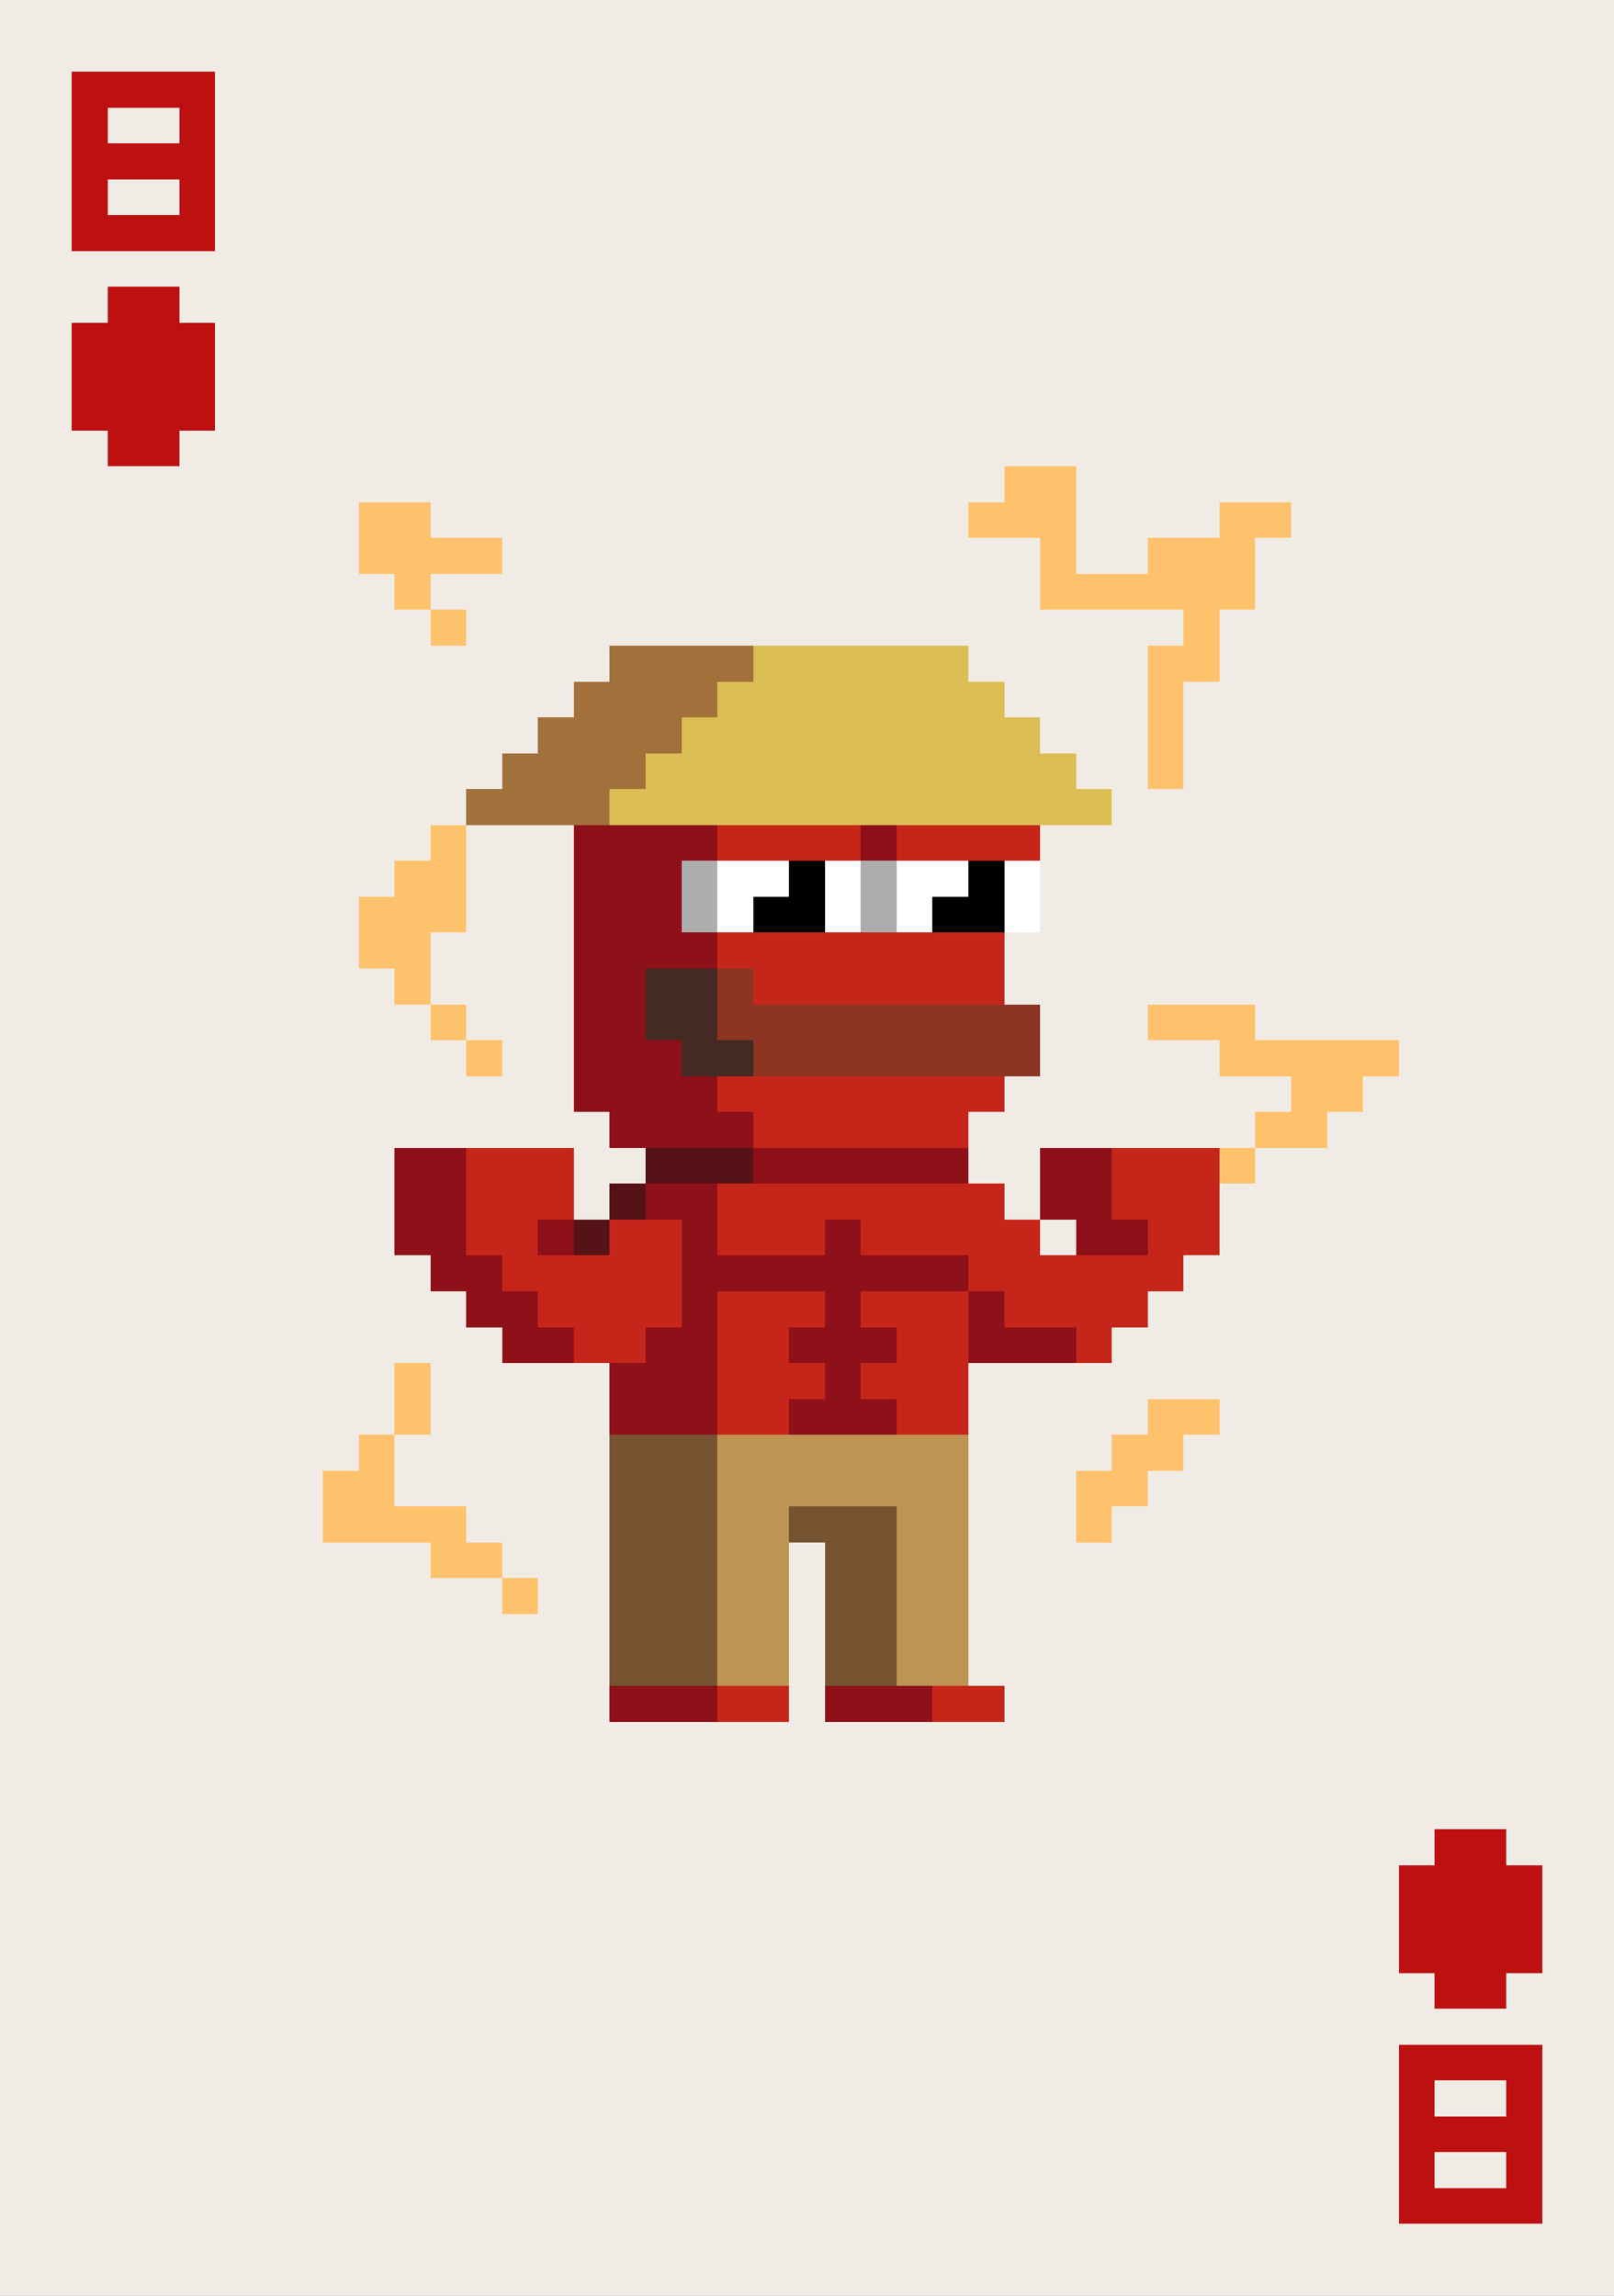 <svg xmlns="http://www.w3.org/2000/svg" viewBox="0 -0.5 45 64" shape-rendering="crispEdges">
<rect x="0" y="-0.5" width="45" height="64" fill="#808080" stroke="none"/>
<path stroke="#f1ebe5" d="M0 0h45M0 1h45M0 2h2M6 2h39M0 3h2M3 3h2M6 3h39M0 4h2M6 4h39M0 5h2M3 5h2M6 5h39M0 6h2M6 6h39M0 7h45M0 8h3M5 8h40M0 9h2M6 9h39M0 10h2M6 10h39M0 11h2M6 11h39M0 12h3M5 12h40M0 13h28M30 13h15M0 14h10M12 14h15M30 14h4M36 14h9M0 15h10M14 15h15M30 15h2M35 15h10M0 16h11M12 16h17M35 16h10M0 17h12M13 17h20M34 17h11M0 18h17M27 18h5M34 18h11M0 19h16M28 19h4M33 19h12M0 20h15M29 20h3M33 20h12M0 21h14M30 21h2M33 21h12M0 22h13M31 22h14M0 23h12M13 23h3M29 23h16M0 24h11M13 24h3M29 24h16M0 25h10M13 25h3M29 25h16M0 26h10M12 26h4M28 26h17M0 27h11M12 27h4M28 27h17M0 28h12M13 28h3M29 28h3M35 28h10M0 29h13M14 29h2M29 29h5M39 29h6M0 30h16M28 30h8M38 30h7M0 31h17M27 31h8M37 31h8M0 32h11M16 32h2M27 32h2M35 32h10M0 33h11M16 33h1M28 33h1M34 33h11M0 34h11M29 34h1M34 34h11M0 35h12M33 35h12M0 36h13M32 36h13M0 37h14M31 37h14M0 38h11M12 38h5M27 38h18M0 39h11M12 39h5M27 39h5M34 39h11M0 40h10M11 40h6M27 40h4M33 40h12M0 41h9M11 41h6M27 41h3M32 41h13M0 42h9M13 42h4M27 42h3M31 42h14M0 43h12M14 43h3M22 43h1M27 43h18M0 44h14M15 44h2M22 44h1M27 44h18M0 45h17M22 45h1M27 45h18M0 46h17M22 46h1M27 46h18M0 47h17M22 47h1M28 47h17M0 48h45M0 49h45M0 50h45M0 51h40M42 51h3M0 52h39M43 52h2M0 53h39M43 53h2M0 54h39M43 54h2M0 55h40M42 55h3M0 56h45M0 57h39M43 57h2M0 58h39M40 58h2M43 58h2M0 59h39M43 59h2M0 60h39M40 60h2M43 60h2M0 61h39M43 61h2M0 62h45M0 63h45" />
<path stroke="#bd1111" d="M2 2h4M2 3h1M5 3h1M2 4h4M2 5h1M5 5h1M2 6h4M3 8h2M2 9h4M2 10h4M2 11h4M3 12h2M40 51h2M39 52h4M39 53h4M39 54h4M40 55h2M39 57h4M39 58h1M42 58h1M39 59h4M39 60h1M42 60h1M39 61h4" />
<path stroke="#ffc26c" d="M28 13h2M10 14h2M27 14h3M34 14h2M10 15h4M29 15h1M32 15h3M11 16h1M29 16h6M12 17h1M33 17h1M32 18h2M32 19h1M32 20h1M32 21h1M12 23h1M11 24h2M10 25h3M10 26h2M11 27h1M12 28h1M32 28h3M13 29h1M34 29h5M36 30h2M35 31h2M34 32h1M11 38h1M11 39h1M32 39h2M10 40h1M31 40h2M9 41h2M30 41h2M9 42h4M30 42h1M12 43h2M14 44h1" />
<path stroke="#a2703a" d="M17 18h4M16 19h4M15 20h4M14 21h4M13 22h4" />
<path stroke="#dbbe54" d="M21 18h6M20 19h8M19 20h10M18 21h12M17 22h14" />
<path stroke="#8e1019" d="M16 23h4M24 23h1M16 24h3M16 25h3M16 26h4M16 27h2M16 28h2M16 29h3M16 30h4M17 31h4M11 32h2M21 32h6M29 32h2M11 33h2M18 33h2M29 33h2M11 34h2M15 34h1M19 34h1M23 34h1M30 34h2M12 35h2M19 35h8M13 36h2M19 36h1M23 36h1M27 36h1M14 37h2M18 37h2M22 37h3M27 37h3M17 38h3M23 38h1M17 39h3M22 39h3M17 47h3M23 47h3" />
<path stroke="#c6261a" d="M20 23h4M25 23h4M20 26h8M21 27h7M20 30h8M21 31h6M13 32h3M31 32h3M13 33h3M20 33h8M31 33h3M13 34h2M17 34h2M20 34h3M24 34h5M32 34h2M14 35h5M27 35h6M15 36h4M20 36h3M24 36h3M28 36h4M16 37h2M20 37h2M25 37h2M30 37h1M20 38h3M24 38h3M20 39h2M25 39h2M20 47h2M26 47h2" />
<path stroke="#adadad" d="M19 24h1M24 24h1M19 25h1M24 25h1" />
<path stroke="#ffffff" d="M20 24h2M23 24h1M25 24h2M28 24h1M20 25h1M23 25h1M25 25h1M28 25h1" />
<path stroke="#000000" d="M22 24h1M27 24h1M21 25h2M26 25h2" />
<path stroke="#452a24" d="M18 27h2M18 28h2M19 29h2" />
<path stroke="#8c3522" d="M20 27h1M20 28h9M21 29h8" />
<path stroke="#551217" d="M18 32h3M17 33h1M16 34h1" />
<path stroke="#765431" d="M17 40h3M17 41h3M17 42h3M22 42h3M17 43h3M23 43h2M17 44h3M23 44h2M17 45h3M23 45h2M17 46h3M23 46h2" />
<path stroke="#bd9452" d="M20 40h7M20 41h7M20 42h2M25 42h2M20 43h2M25 43h2M20 44h2M25 44h2M20 45h2M25 45h2M20 46h2M25 46h2" />
</svg>